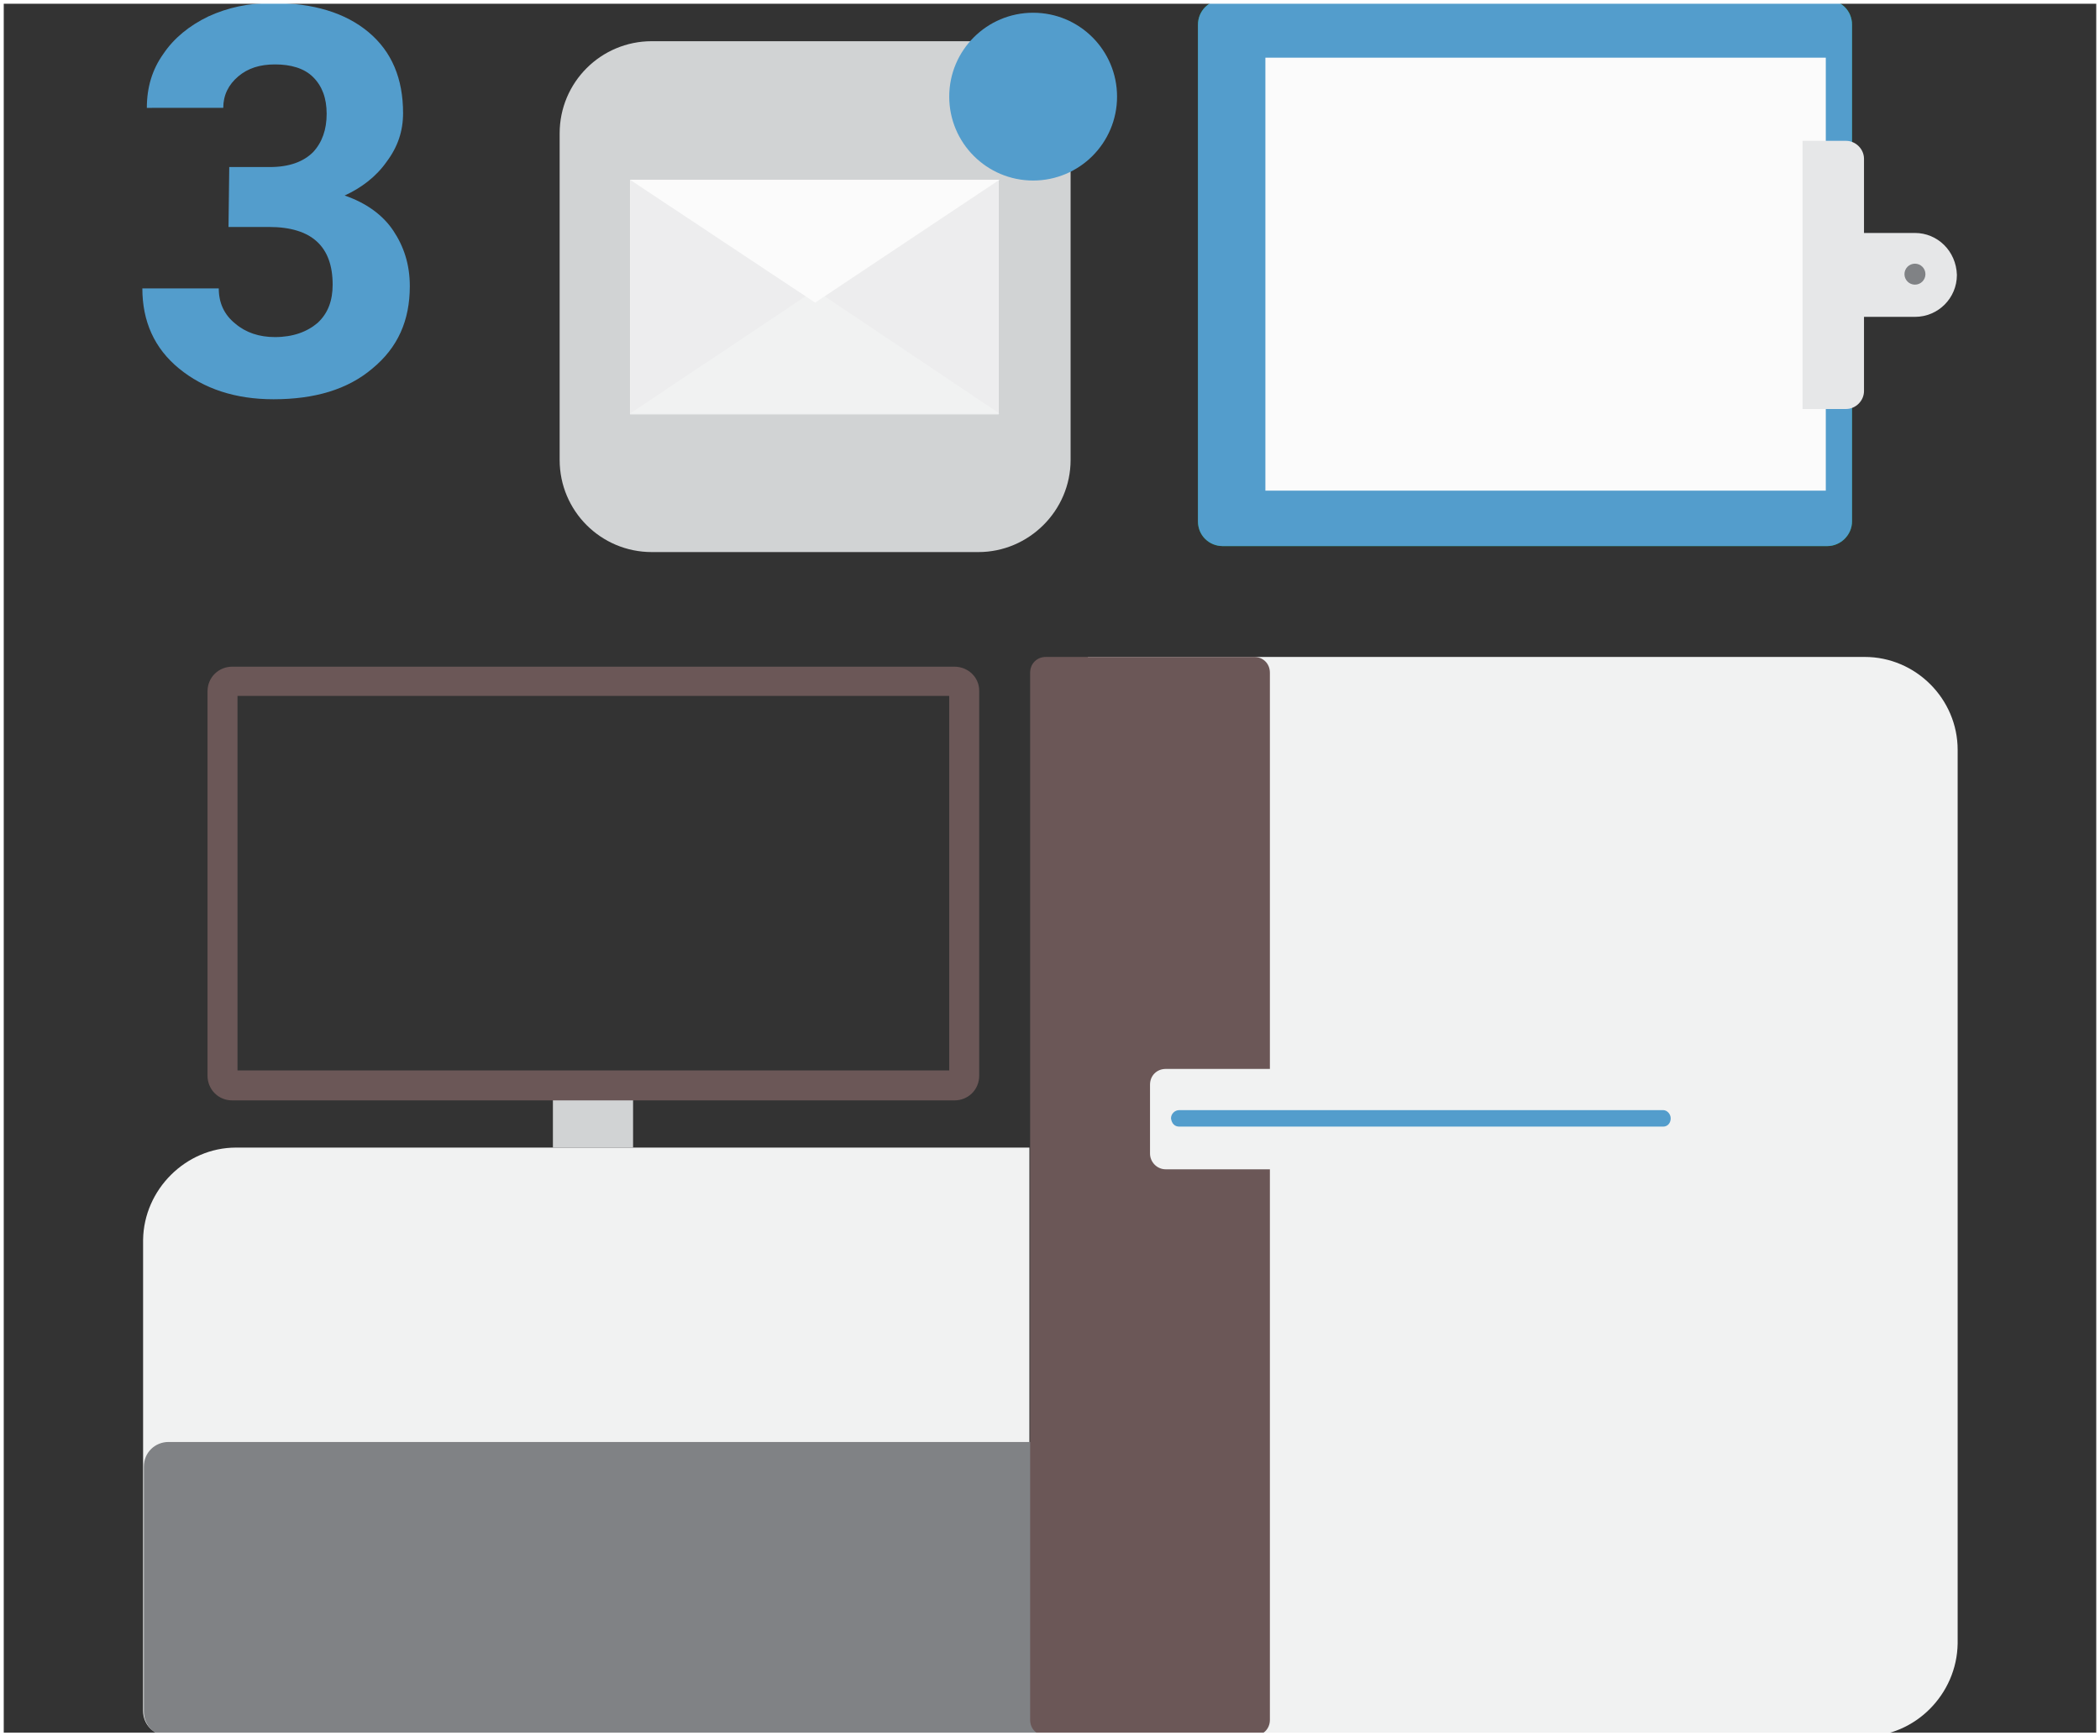 <?xml version="1.0" encoding="utf-8"?>
<!-- Generator: Adobe Illustrator 21.1.0, SVG Export Plug-In . SVG Version: 6.00 Build 0)  -->
<svg version="1.1" id="Capa_1" xmlns="http://www.w3.org/2000/svg" xmlns:xlink="http://www.w3.org/1999/xlink" x="0px" y="0px"
	 viewBox="0 0 280.3 231.8" style="enable-background:new 0 0 280.3 231.8;" xml:space="preserve">
<rect x="0" y="0" width="280.3" height="231.8" fill="#333333" stroke="none"/>
<style type="text/css">
	.st0{fill:#BAD6EA;}
	.st1{fill:#6B5757;}
	.st2{fill:#539DCC;}
	.st3{fill:#E6E7E8;}
	.st4{fill:#F1F2F2;}
	.st5{fill:none;stroke:#6B5757;stroke-width:2;stroke-miterlimit:10;}
	.st6{fill:#D1D3D4;}
	.st7{fill:none;stroke:#A7A9AC;stroke-linejoin:round;stroke-miterlimit:10;}
	.st8{fill:#414042;}
	.st9{fill:#FFFFFF;}
	.st10{fill:#00A651;}
	.st11{fill:#FBFBFB;}
	.st12{fill:#808285;}
	.st13{fill:#EDEDEE;}
	.st14{fill:none;stroke:#FFFFFF;stroke-miterlimit:10;}
</style>
<g>
	<path class="st6" d="M130.6,73.7H87c-6.8,0-12.3-5.5-12.3-12.3V17.8C74.7,11,80.2,5.5,87,5.5h43.6c6.8,0,12.3,5.5,12.3,12.3v43.6
		C142.9,68.2,137.3,73.7,130.6,73.7z"/>
	<g>
		<rect x="84.1" y="24" class="st9" width="49.2" height="31.3"/>
		<polygon class="st9" points="110.1,40.4 84.1,24 133.4,24 		"/>
	</g>
	<path class="st10" d="M243.9,72.9h-80.7c-1.8,0-3.3-1.4-3.3-3.3V3.3c0-1.8,1.4-3.3,3.3-3.3h80.7c1.8,0,3.3,1.4,3.3,3.3v66.3
		C247.2,71.4,245.7,72.9,243.9,72.9z"/>
	<path class="st2" d="M243.9,72.9h-80.7c-1.8,0-3.3-1.4-3.3-3.3V3.3c0-1.8,1.4-3.3,3.3-3.3h80.7c1.8,0,3.3,1.4,3.3,3.3v66.3
		C247.2,71.4,245.7,72.9,243.9,72.9z"/>
	<rect x="168.9" y="7.7" class="st11" width="74.8" height="57.8"/>
	<path class="st3" d="M255.6,31.1h-6.8v-9.9c0-1.3-1.1-2.4-2.4-2.4h-5.8v35.8h5.8c1.3,0,2.4-1.1,2.4-2.4v-9.9h6.8
		c3.1,0,5.6-2.5,5.6-5.6C261.1,33.5,258.6,31.1,255.6,31.1z"/>
	<circle class="st12" cx="255.6" cy="36.6" r="1.4"/>
	<g>
		<rect x="84.1" y="24" class="st13" width="49.2" height="31.3"/>
		<polygon class="st4" points="108.8,38.7 133.4,55.2 84.1,55.2 		"/>
		<polygon class="st11" points="108.8,40.4 84.1,24 133.4,24 		"/>
	</g>
	<circle class="st2" cx="137.9" cy="12.9" r="11.2"/>
	<path class="st9" d="M249.9,228.8h-108V90.6h108c4.9,0,8.8,3.9,8.8,8.8V220C258.7,224.9,254.8,228.8,249.9,228.8z"/>
	<path class="st9" d="M30.5,155.7h104.1v73.5H30.5c-4.6,0-8.3-3.7-8.3-8.3v-56.9C22.2,159.4,25.9,155.7,30.5,155.7z"/>
	<g>
		<path class="st4" d="M248.9,231.8H145.2V87.7h103.7c6.8,0,12.4,5.6,12.4,12.4v119.3C261.2,226.2,255.6,231.8,248.9,231.8z"/>
	</g>
	<g>
		<path class="st4" d="M31.5,153.2h105.9v78.5h-115c-1.8,0-3.3-1.4-3.3-3.3v-62.9C19.2,158.8,24.8,153.2,31.5,153.2z"/>
	</g>
	<path class="st12" d="M22.5,231.8h116.4c1.8,0,3.3-1.4,3.3-3.3v-32.7c0-1.8-1.4-3.3-3.3-3.3H22.5c-1.8,0-3.3,1.4-3.3,3.3v32.7
		C19.2,230.3,20.6,231.8,22.5,231.8z"/>
	<path class="st1" d="M153.5,154v-9.2c0-1.2,0.9-2.1,2.1-2.1h13.9V89.8c0-1.2-0.9-2.1-2.1-2.1h-27.8c-1.2,0-2.1,0.9-2.1,2.1v139.8
		c0,1.2,0.9,2.1,2.1,2.1h27.8c1.2,0,2.1-0.9,2.1-2.1v-73.5h-13.9C154.4,156.1,153.5,155.1,153.5,154z"/>
	<path class="st2" d="M157.4,150.4H222c0.6,0,1-0.5,1-1.1l0,0c0-0.6-0.5-1.1-1-1.1h-64.6c-0.6,0-1.1,0.5-1.1,1.1l0,0
		C156.4,150,156.8,150.4,157.4,150.4z"/>
	<rect x="73.8" y="145.6" class="st6" width="10.7" height="7.6"/>
	<g>
		<path class="st1" d="M126.7,92.9v50H31.7v-50H126.7 M127.4,89H31c-1.8,0-3.3,1.4-3.3,3.3v51.3c0,1.8,1.4,3.3,3.3,3.3h96.4
			c1.8,0,3.3-1.4,3.3-3.3V92.2C130.7,90.4,129.2,89,127.4,89L127.4,89z"/>
	</g>
	<g>
		<path class="st2" d="M30.6,22.3H36c2.6,0,4.5-0.7,5.8-2c1.2-1.3,1.8-3,1.8-5.1c0-2.1-0.6-3.7-1.8-4.9c-1.2-1.2-3-1.7-5.1-1.7
			c-2,0-3.6,0.5-4.9,1.6c-1.3,1.1-2,2.5-2,4.2H19.6c0-2.7,0.7-5.1,2.2-7.2c1.4-2.1,3.5-3.8,6-5c2.6-1.2,5.4-1.8,8.6-1.8
			c5.4,0,9.7,1.3,12.8,3.9c3.1,2.6,4.6,6.2,4.6,10.8c0,2.4-0.7,4.5-2.2,6.5c-1.4,2-3.4,3.5-5.6,4.5c2.9,1,5.1,2.6,6.5,4.7
			c1.4,2.1,2.2,4.5,2.2,7.4c0,4.6-1.6,8.2-5,11c-3.3,2.8-7.7,4.1-13.2,4.1c-5.1,0-9.3-1.4-12.6-4.1c-3.3-2.7-4.9-6.3-4.9-10.7h10.2
			c0,1.9,0.7,3.5,2.2,4.7c1.4,1.2,3.2,1.8,5.3,1.8c2.4,0,4.3-0.7,5.7-1.9c1.4-1.3,2-3,2-5.1c0-5.1-2.8-7.7-8.5-7.7h-5.4L30.6,22.3
			L30.6,22.3L30.6,22.3L30.6,22.3z"/>
	</g>
</g>
<rect class="st14" width="280.3" height="231.8"/>
</svg>
